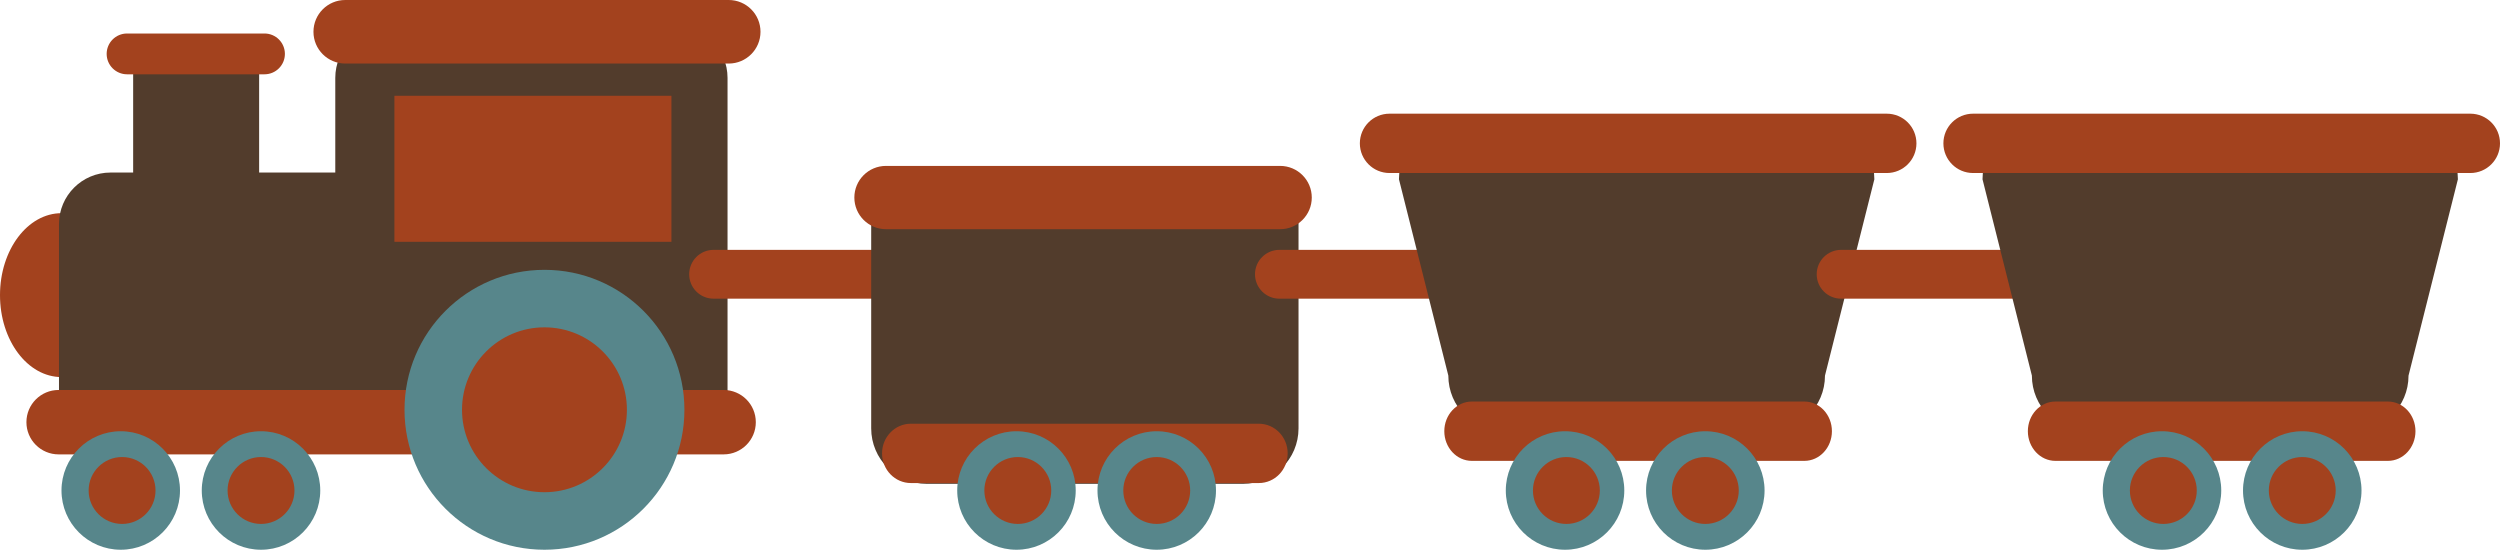 <?xml version="1.0" encoding="UTF-8" standalone="no"?>
<!-- Created with Inkscape (http://www.inkscape.org/) -->

<svg
   xmlns:dc="http://purl.org/dc/elements/1.1/"
   xmlns:cc="http://creativecommons.org/ns#"
   xmlns:rdf="http://www.w3.org/1999/02/22-rdf-syntax-ns#"
   xmlns:svg="http://www.w3.org/2000/svg"
   xmlns="http://www.w3.org/2000/svg"
   xmlns:sodipodi="http://sodipodi.sourceforge.net/DTD/sodipodi-0.dtd"
   xmlns:inkscape="http://www.inkscape.org/namespaces/inkscape"
   version="1.1"
   width="548.968"
   height="120.716"
   id="svg2"
   xml:space="preserve"
   inkscape:version="0.48.5 r10040"
   sodipodi:docname="TrainSet.svg"><sodipodi:namedview
     pagecolor="#ffffff"
     bordercolor="#666666"
     borderopacity="1"
     objecttolerance="10"
     gridtolerance="10"
     guidetolerance="10"
     inkscape:pageopacity="0"
     inkscape:pageshadow="2"
     inkscape:window-width="1600"
     inkscape:window-height="837"
     id="namedview281"
     showgrid="false"
     inkscape:zoom="5.0586573"
     inkscape:cx="553.08695"
     inkscape:cy="26.44384"
     inkscape:window-x="-8"
     inkscape:window-y="-8"
     inkscape:window-maximized="1"
     inkscape:current-layer="svg2"
     fit-margin-top="0"
     fit-margin-left="0"
     fit-margin-right="0"
     fit-margin-bottom="0" /><defs
     id="defs6"><clipPath
       id="clipPath16"><path
         d="m 0,0 425.201,0 0,422.252 L 0,422.252 0,0 z"
         inkscape:connector-curvature="0"
         id="path18" /></clipPath><radialGradient
       cx="0"
       cy="0"
       r="1"
       fx="0"
       fy="0"
       id="radialGradient24"
       gradientUnits="userSpaceOnUse"
       gradientTransform="matrix(0,-295.747,-243.069,0,212.6,211.126)"
       spreadMethod="pad"><stop
         id="stop26"
         style="stop-color:#ffffff;stop-opacity:1"
         offset="0" /><stop
         id="stop28"
         style="stop-color:#bfb291;stop-opacity:1"
         offset="1" /></radialGradient><clipPath
       id="clipPath36"><path
         d="m 0,422.252 425.2,0 L 425.2,0 0,0 0,422.252 z"
         inkscape:connector-curvature="0"
         id="path38" /></clipPath></defs><path
     d="M 0,64.805 C 0,74.746 6.053,82.801 13.519,82.801 c 7.465,0 13.52,-8.055 13.52,-17.996 0,-9.939 -6.055,-17.995 -13.52,-17.995 C 6.053,46.81 0,54.866 0,64.805"
     inkscape:connector-curvature="0"
     id="path84"
     style="fill:#a3421e;fill-opacity:1;fill-rule:nonzero;stroke:none" /><path
     d="m 24.269,37.888 49.355,0 0,-20.786 c 0,-6.25 5.067,-11.318 11.316,-11.318 l 63.501,0 c 6.251,0 11.318,5.067 11.318,11.318 l 0,69.157 c 0,6.25 -5.066,11.318 -11.318,11.318 l -5.825,0 c -0.256,0.019 -0.515,0.04 -0.775,0.04 l -117.573,0 c -6.249,0 -11.315,-5.067 -11.315,-11.318 l 0,-37.095 c 0,-6.25 5.066,-11.316 11.315,-11.316"
     inkscape:connector-curvature="0"
     id="path88"
     style="fill:#523c2c;fill-opacity:1;fill-rule:nonzero;stroke:none" /><path
     d="m 68.832,6.98 c 0,3.853 3.124,6.976 6.979,6.976 l 84.205,0 c 3.855,0 6.98,-3.124 6.98,-6.976 0,-3.856 -3.125,-6.98 -6.98,-6.98 l -84.205,0 c -3.855,0 -6.979,3.124 -6.979,6.98"
     inkscape:connector-curvature="0"
     id="path92"
     style="fill:#a3421e;fill-opacity:1;fill-rule:nonzero;stroke:none" /><path
     d="m 5.802,92.705 c 0,3.906 3.165,7.072 7.071,7.072 l 146.021,0 c 3.908,0 7.072,-3.166 7.072,-7.072 0,-3.906 -3.165,-7.072 -7.072,-7.072 l -146.021,0 c -3.906,0 -7.071,3.166 -7.071,7.072"
     inkscape:connector-curvature="0"
     id="path100"
     style="fill:#a3421e;fill-opacity:1;fill-rule:nonzero;stroke:none" /><path
     d="m 88.826,89.983 c 0,16.973 13.76,30.733 30.733,30.733 16.971,0 30.73,-13.76 30.73,-30.733 0,-16.973 -13.759,-30.731 -30.73,-30.731 -16.973,0 -30.733,13.759 -30.733,30.731"
     inkscape:connector-curvature="0"
     id="path108"
     style="fill:#57868b;fill-opacity:1;fill-rule:nonzero;stroke:none" /><path
     d="m 101.453,89.983 c 0,9.999 8.105,18.102 18.105,18.102 9.999,0 18.104,-8.104 18.104,-18.102 0,-9.998 -8.105,-18.104 -18.104,-18.104 -10,0 -18.105,8.106 -18.105,18.104"
     inkscape:connector-curvature="0"
     id="path112"
     style="fill:#a3421e;fill-opacity:1;fill-rule:nonzero;stroke:none" /><path
     d="m 44.305,107.705 c 0,7.184 5.824,13.01 13.01,13.01 7.185,0 13.01,-5.826 13.01,-13.01 0,-7.186 -5.825,-13.012 -13.01,-13.012 -7.186,0 -13.01,5.826 -13.01,13.012"
     inkscape:connector-curvature="0"
     id="path116"
     style="fill:#57868b;fill-opacity:1;fill-rule:nonzero;stroke:none" /><path
     d="m 49.972,107.705 c 0,4.054 3.288,7.344 7.344,7.344 4.055,0 7.345,-3.29 7.345,-7.344 0,-4.056 -3.29,-7.346 -7.345,-7.346 -4.056,0 -7.344,3.29 -7.344,7.346"
     inkscape:connector-curvature="0"
     id="path120"
     style="fill:#a3421e;fill-opacity:1;fill-rule:nonzero;stroke:none" /><path
     d="m 13.503,107.705 c 0,7.184 5.826,13.01 13.012,13.01 7.185,0 13.009,-5.826 13.009,-13.01 0,-7.186 -5.824,-13.012 -13.009,-13.012 -7.186,0 -13.012,5.826 -13.012,13.012"
     inkscape:connector-curvature="0"
     id="path124"
     style="fill:#57868b;fill-opacity:1;fill-rule:nonzero;stroke:none" /><path
     style="fill:#a3421e;fill-opacity:1;fill-rule:nonzero;stroke:none"
     id="path146"
     inkscape:connector-curvature="0"
     d="m 86.608,53.096 60.828,0 0,-32.066 -60.828,0 0,32.066 z" /><path
     style="fill:#523c2c;fill-opacity:1;fill-rule:nonzero;stroke:none"
     id="path148"
     inkscape:connector-curvature="0"
     d="m 29.239,46.81 27.663,0 0,-35.21 -27.663,0 0,35.21 z" /><path
     d="m 23.42,11.836 c 0,2.474 2.006,4.48 4.48,4.48 l 30.181,0 c 2.473,0 4.478,-2.006 4.478,-4.48 0,-2.475 -2.005,-4.48 -4.478,-4.48 l -30.181,0 c -2.474,0 -4.48,2.005 -4.48,4.48"
     inkscape:connector-curvature="0"
     id="path152"
     style="fill:#a3421e;fill-opacity:1;fill-rule:nonzero;stroke:none" /><path
     d="m 19.463,107.705 c 0,4.054 3.289,7.344 7.344,7.344 4.055,0 7.344,-3.29 7.344,-7.344 0,-4.056 -3.289,-7.346 -7.344,-7.346 -4.055,0 -7.344,3.29 -7.344,7.346"
     inkscape:connector-curvature="0"
     id="path156"
     style="fill:#a3421e;fill-opacity:1;fill-rule:nonzero;stroke:none" /><path
     d="m 151.334,60.225 c 0,2.959 2.397,5.359 5.356,5.359 l 37.867,0 c 2.959,0 5.356,-2.4 5.356,-5.359 0,-2.96 -2.397,-5.359 -5.356,-5.359 l -37.867,0 c -2.959,0 -5.356,2.399 -5.356,5.359"
     inkscape:connector-curvature="0"
     id="path144-7"
     style="fill:#a3421e;fill-opacity:1;fill-rule:nonzero;stroke:none" /><path
     d="m 191.303,94.064 c 0,6.724 5.45,12.174 12.172,12.174 l 69.491,0 c 6.723,0 12.174,-5.45 12.174,-12.174 l 0,-45.142 c 0,-6.724 -5.451,-12.175 -12.174,-12.175 l -69.491,0 c -6.723,0 -12.172,5.451 -12.172,12.175 l 0,45.142 z"
     inkscape:connector-curvature="0"
     id="path280"
     style="fill:#523c2c;fill-opacity:1;fill-rule:nonzero;stroke:none" /><path
     d="m 187.605,43.38 c 0,3.837 3.11,6.949 6.949,6.949 l 86.547,0 c 3.839,0 6.949,-3.111 6.949,-6.949 0,-3.837 -3.11,-6.95 -6.949,-6.95 l -86.547,0 c -3.839,0 -6.949,3.112 -6.949,6.95"
     inkscape:connector-curvature="0"
     id="path284"
     style="fill:#a3421e;fill-opacity:1;fill-rule:nonzero;stroke:none" /><path
     d="m 193.687,99.555 c 0,3.599 2.836,6.516 6.332,6.516 l 76.404,0 c 3.498,0 6.332,-2.917 6.332,-6.516 0,-3.598 -2.835,-6.514 -6.332,-6.514 l -76.404,0 c -3.496,0 -6.332,2.916 -6.332,6.514"
     inkscape:connector-curvature="0"
     id="path96-1"
     style="fill:#a3421e;fill-opacity:1;fill-rule:nonzero;stroke:none" /><path
     d="m 240.994,107.706 c 0,7.184 5.825,13.01 13.011,13.01 7.184,0 13.009,-5.826 13.009,-13.01 0,-7.186 -5.825,-13.012 -13.009,-13.012 -7.186,0 -13.011,5.826 -13.011,13.012"
     inkscape:connector-curvature="0"
     id="path164-9"
     style="fill:#57868b;fill-opacity:1;fill-rule:nonzero;stroke:none" /><path
     d="m 246.661,107.706 c 0,4.054 3.288,7.344 7.344,7.344 4.056,0 7.344,-3.29 7.344,-7.344 0,-4.056 -3.288,-7.346 -7.344,-7.346 -4.056,0 -7.344,3.29 -7.344,7.346"
     inkscape:connector-curvature="0"
     id="path168-8"
     style="fill:#a3421e;fill-opacity:1;fill-rule:nonzero;stroke:none" /><path
     d="m 210.194,107.706 c 0,7.184 5.825,13.01 13.011,13.01 7.185,0 13.008,-5.826 13.008,-13.01 0,-7.186 -5.822,-13.012 -13.008,-13.012 -7.186,0 -13.011,5.826 -13.011,13.012"
     inkscape:connector-curvature="0"
     id="path172-2"
     style="fill:#57868b;fill-opacity:1;fill-rule:nonzero;stroke:none" /><path
     d="m 216.152,107.706 c 0,4.054 3.288,7.344 7.344,7.344 4.056,0 7.344,-3.29 7.344,-7.344 0,-4.056 -3.288,-7.346 -7.344,-7.346 -4.056,0 -7.344,3.29 -7.344,7.346"
     inkscape:connector-curvature="0"
     id="path176-5"
     style="fill:#a3421e;fill-opacity:1;fill-rule:nonzero;stroke:none" /><path
     d="m 275.582,60.225 c 0,2.959 2.397,5.359 5.356,5.359 l 37.867,0 c 2.959,0 5.356,-2.4 5.356,-5.359 0,-2.96 -2.397,-5.359 -5.356,-5.359 l -37.867,0 c -2.959,0 -5.356,2.399 -5.356,5.359"
     inkscape:connector-curvature="0"
     id="path144"
     style="fill:#a3421e;fill-opacity:1;fill-rule:nonzero;stroke:none" /><path
     d="m 318.035,82.476 c 0,6.794 5.508,12.303 12.304,12.303 l 58.1,0 c 6.795,0 12.304,-5.509 12.304,-12.303 l 10.84,-43.102 c 0,-6.795 -5.509,-12.303 -12.304,-12.303 l -79.781,0 c -6.795,0 -12.303,5.508 -12.303,12.303 l 10.84,43.102 z"
     inkscape:connector-curvature="0"
     id="path80"
     style="fill:#523c2c;fill-opacity:1;fill-rule:nonzero;stroke:none" /><path
     d="m 317.152,94.686 c 0,3.599 2.71,6.516 6.051,6.516 l 73.013,0 c 3.342,0 6.051,-2.917 6.051,-6.516 0,-3.598 -2.709,-6.514 -6.051,-6.514 l -73.013,0 c -3.341,0 -6.051,2.916 -6.051,6.514"
     inkscape:connector-curvature="0"
     id="path96"
     style="fill:#a3421e;fill-opacity:1;fill-rule:nonzero;stroke:none" /><path
     d="m 298.606,31.477 c 0,3.599 2.917,6.516 6.515,6.516 l 109.191,0 c 3.598,0 6.515,-2.917 6.515,-6.516 0,-3.599 -2.917,-6.515 -6.515,-6.515 l -109.191,0 c -3.598,0 -6.515,2.916 -6.515,6.515"
     inkscape:connector-curvature="0"
     id="path104"
     style="fill:#a3421e;fill-opacity:1;fill-rule:nonzero;stroke:none" /><path
     d="m 361.455,107.706 c 0,7.184 5.825,13.01 13.011,13.01 7.184,0 13.009,-5.826 13.009,-13.01 0,-7.186 -5.825,-13.012 -13.009,-13.012 -7.186,0 -13.011,5.826 -13.011,13.012"
     inkscape:connector-curvature="0"
     id="path164"
     style="fill:#57868b;fill-opacity:1;fill-rule:nonzero;stroke:none" /><path
     d="m 367.122,107.706 c 0,4.054 3.288,7.344 7.344,7.344 4.056,0 7.344,-3.29 7.344,-7.344 0,-4.056 -3.288,-7.346 -7.344,-7.346 -4.056,0 -7.344,3.29 -7.344,7.346"
     inkscape:connector-curvature="0"
     id="path168"
     style="fill:#a3421e;fill-opacity:1;fill-rule:nonzero;stroke:none" /><path
     d="m 330.655,107.706 c 0,7.184 5.825,13.01 13.011,13.01 7.185,0 13.008,-5.826 13.008,-13.01 0,-7.186 -5.822,-13.012 -13.008,-13.012 -7.186,0 -13.011,5.826 -13.011,13.012"
     inkscape:connector-curvature="0"
     id="path172"
     style="fill:#57868b;fill-opacity:1;fill-rule:nonzero;stroke:none" /><path
     d="m 336.613,107.706 c 0,4.054 3.288,7.344 7.344,7.344 4.056,0 7.344,-3.29 7.344,-7.344 0,-4.056 -3.288,-7.346 -7.344,-7.346 -4.056,0 -7.344,3.29 -7.344,7.346"
     inkscape:connector-curvature="0"
     id="path176"
     style="fill:#a3421e;fill-opacity:1;fill-rule:nonzero;stroke:none" /><path
     d="m 398.925,60.225 c 0,2.959 2.397,5.359 5.357,5.359 l 37.866,0 c 2.959,0 5.357,-2.4 5.357,-5.359 0,-2.96 -2.399,-5.359 -5.357,-5.359 l -37.866,0 c -2.96,0 -5.357,2.399 -5.357,5.359"
     inkscape:connector-curvature="0"
     id="path140"
     style="fill:#a3421e;fill-opacity:1;fill-rule:nonzero;stroke:none" /><path
     d="m 446.175,82.476 c 0,6.794 5.509,12.303 12.303,12.303 l 58.101,0 c 6.795,0 12.303,-5.509 12.303,-12.303 l 10.84,-43.102 c 0,-6.795 -5.508,-12.303 -12.303,-12.303 l -79.782,0 c -6.794,0 -12.301,5.508 -12.301,12.303 l 10.84,43.102 z"
     inkscape:connector-curvature="0"
     id="path128"
     style="fill:#523c2c;fill-opacity:1;fill-rule:nonzero;stroke:none" /><path
     d="m 445.292,94.686 c 0,3.599 2.71,6.516 6.051,6.516 l 73.014,0 c 3.341,0 6.05,-2.917 6.05,-6.516 0,-3.598 -2.709,-6.514 -6.05,-6.514 l -73.014,0 c -3.341,0 -6.051,2.916 -6.051,6.514"
     inkscape:connector-curvature="0"
     id="path132"
     style="fill:#a3421e;fill-opacity:1;fill-rule:nonzero;stroke:none" /><path
     d="m 426.745,31.477 c 0,3.599 2.916,6.516 6.516,6.516 l 109.19,0 c 3.599,0 6.516,-2.917 6.516,-6.516 0,-3.599 -2.917,-6.515 -6.516,-6.515 l -109.19,0 c -3.6,0 -6.516,2.916 -6.516,6.515"
     inkscape:connector-curvature="0"
     id="path136"
     style="fill:#a3421e;fill-opacity:1;fill-rule:nonzero;stroke:none" /><path
     d="m 492.536,107.706 c 0,7.184 5.826,13.01 13.011,13.01 7.184,0 13.009,-5.826 13.009,-13.01 0,-7.186 -5.825,-13.012 -13.009,-13.012 -7.185,0 -13.011,5.826 -13.011,13.012"
     inkscape:connector-curvature="0"
     id="path184"
     style="fill:#57868b;fill-opacity:1;fill-rule:nonzero;stroke:none" /><path
     d="m 498.203,107.706 c 0,4.054 3.289,7.344 7.344,7.344 4.056,0 7.344,-3.29 7.344,-7.344 0,-4.056 -3.288,-7.346 -7.344,-7.346 -4.055,0 -7.344,3.29 -7.344,7.346"
     inkscape:connector-curvature="0"
     id="path188"
     style="fill:#a3421e;fill-opacity:1;fill-rule:nonzero;stroke:none" /><path
     d="m 461.736,107.706 c 0,7.184 5.824,13.01 13.011,13.01 7.185,0 13.009,-5.826 13.009,-13.01 0,-7.186 -5.824,-13.012 -13.009,-13.012 -7.188,0 -13.011,5.826 -13.011,13.012"
     inkscape:connector-curvature="0"
     id="path192"
     style="fill:#57868b;fill-opacity:1;fill-rule:nonzero;stroke:none" /><path
     d="m 467.694,107.706 c 0,4.054 3.288,7.344 7.344,7.344 4.056,0 7.344,-3.29 7.344,-7.344 0,-4.056 -3.288,-7.346 -7.344,-7.346 -4.056,0 -7.344,3.29 -7.344,7.346"
     inkscape:connector-curvature="0"
     id="path196"
     style="fill:#a3421e;fill-opacity:1;fill-rule:nonzero;stroke:none" /></svg>